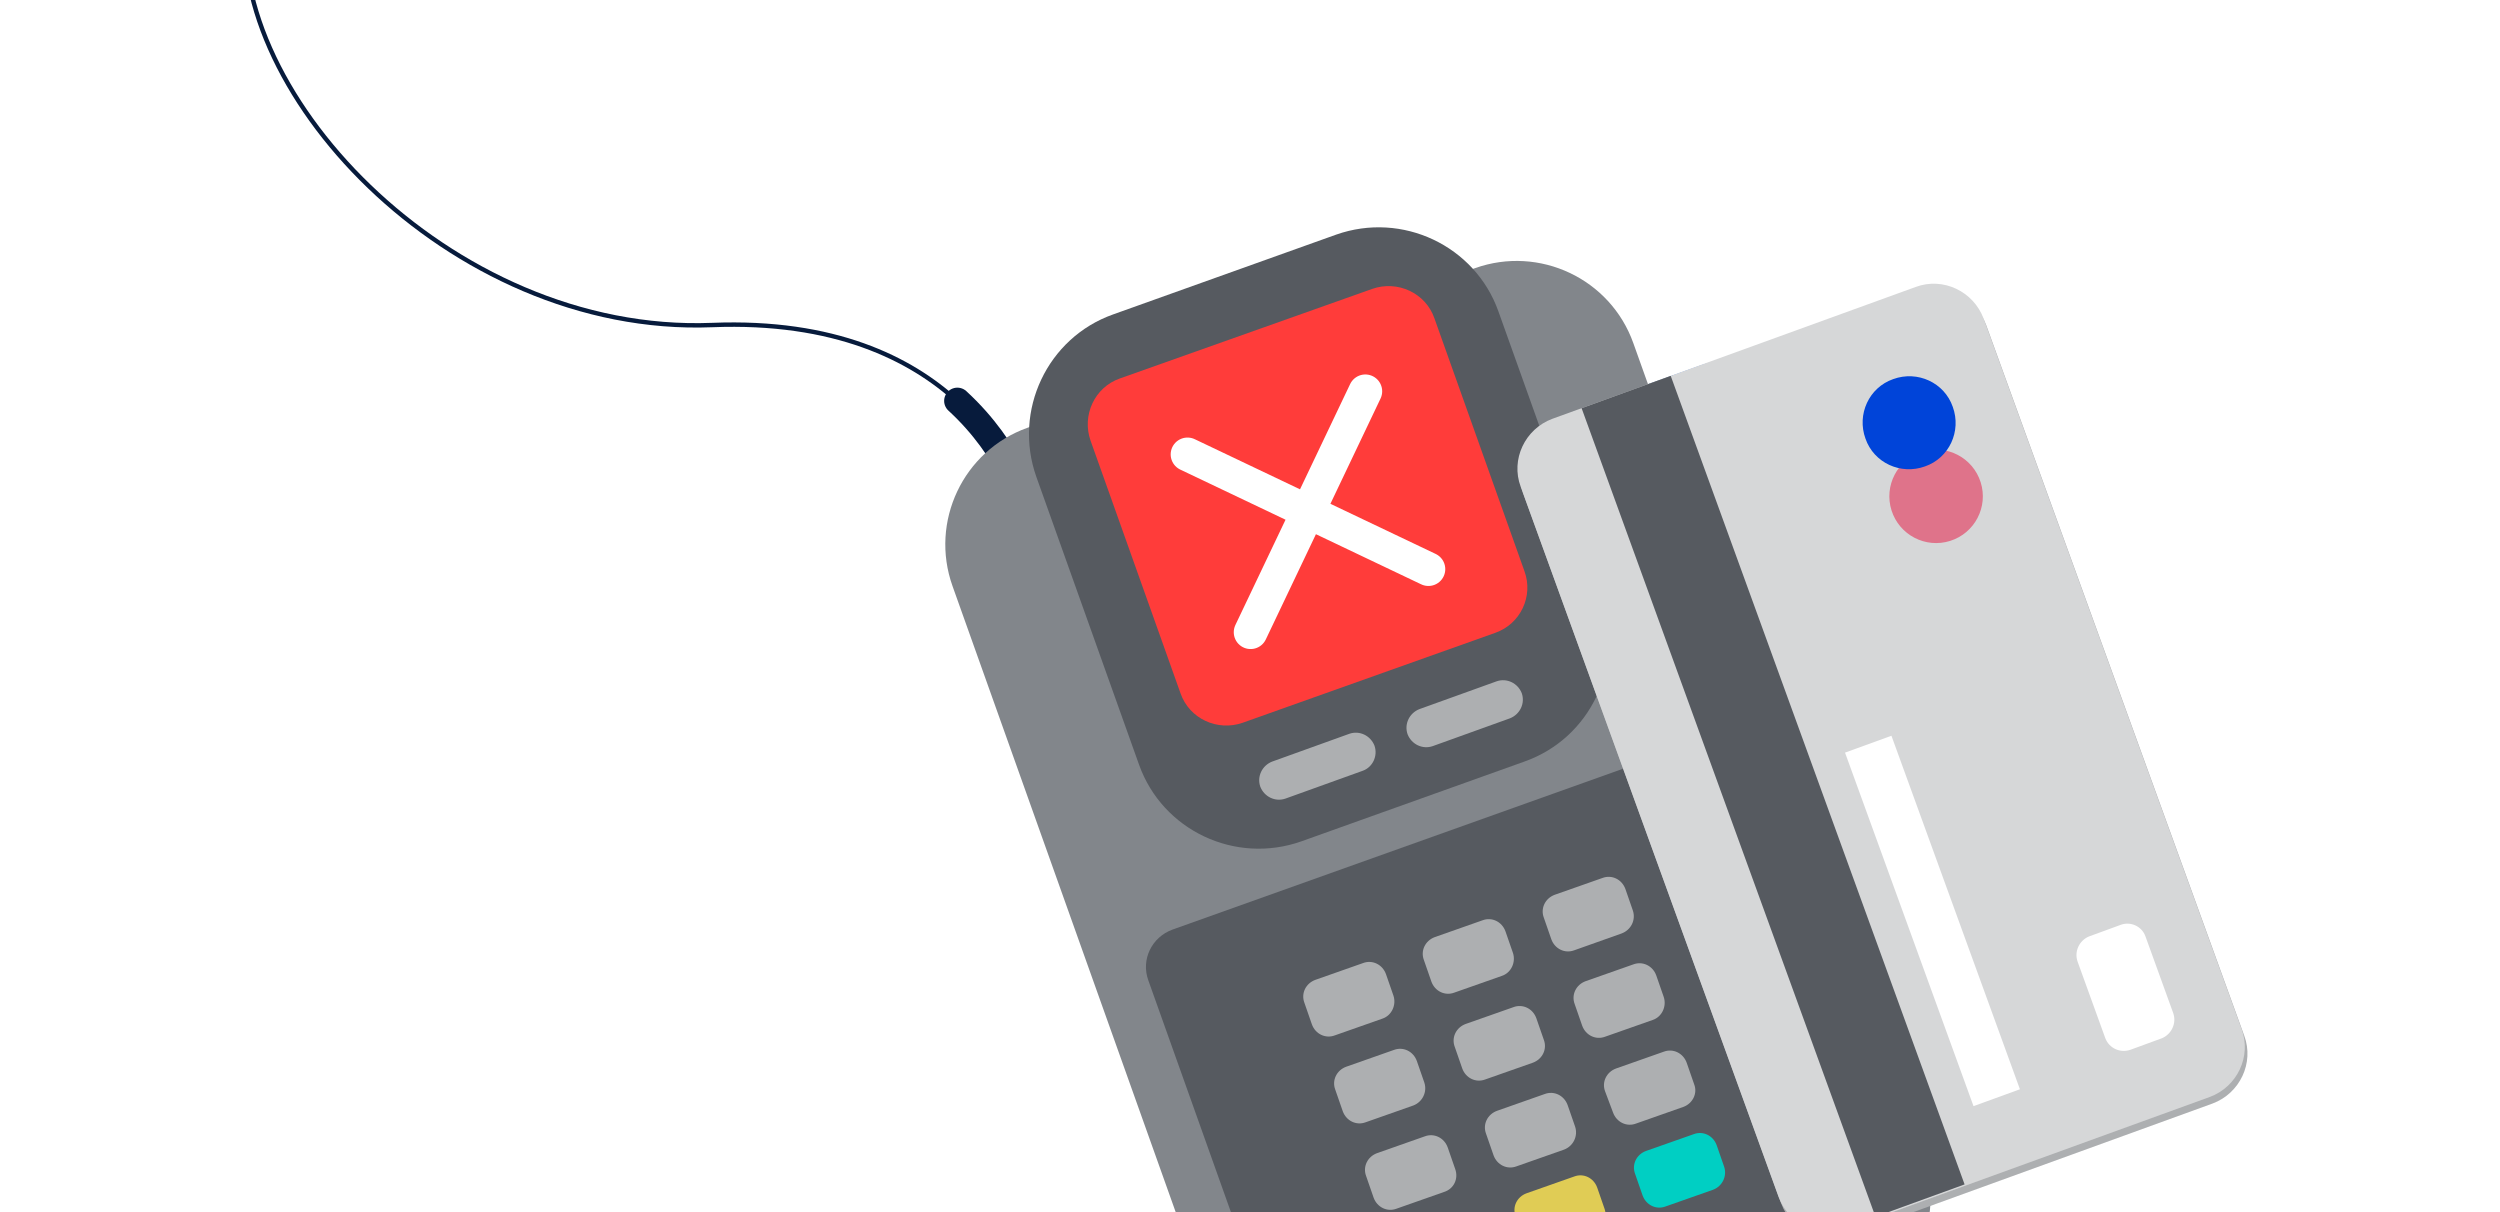 <svg width="297" height="144" viewBox="0 0 297 144" fill="none" xmlns="http://www.w3.org/2000/svg">
<g filter="url(#filter0_dd)">
<path d="M113.735 40.267C108.183 35.185 99.12 30.628 84.61 31.204C53.285 32.461 25.679 2.655 29.45 -18.613" stroke="#071B3C" stroke-width="0.524" stroke-miterlimit="10"/>
<path d="M121.855 52.682C121.855 52.682 120.179 46.134 113.735 40.214" stroke="#071B3C" stroke-width="3.143" stroke-miterlimit="10" stroke-linecap="round" stroke-linejoin="round"/>
<path d="M221.671 156.345L170.492 174.627C166.406 176.094 161.849 173.946 160.382 169.86L148.544 136.597C147.077 132.511 149.225 127.953 153.31 126.487L204.489 108.205C208.575 106.738 213.132 108.886 214.599 112.972L226.438 146.235C227.905 150.374 225.757 154.879 221.671 156.345Z" fill="#565A60"/>
<path d="M235.475 129.476L229.189 131.728C225.103 133.195 220.598 131.047 219.131 126.961L191.054 48.281C189.587 44.196 191.735 39.691 195.82 38.224L202.106 35.971C206.192 34.505 210.697 36.652 212.164 40.738L240.242 119.418C241.708 123.557 239.561 128.009 235.475 129.476Z" fill="#478DFF"/>
<path d="M219.55 148.7L166.381 167.663C158.733 170.387 150.299 166.406 147.575 158.758L113.159 62.215C110.435 54.567 114.416 46.133 122.064 43.409L175.234 24.447C182.882 21.723 191.315 25.704 194.039 33.352L228.508 129.895C231.232 137.543 227.198 145.976 219.55 148.7Z" fill="#82868B"/>
<path d="M181.101 83.064L154.595 92.545C146.737 95.322 138.094 91.236 135.317 83.43L123.112 49.224C120.336 41.367 124.422 32.723 132.227 29.947L158.733 20.465C166.59 17.689 175.234 21.775 178.01 29.58L190.215 63.734C193.044 71.644 188.958 80.287 181.101 83.064Z" fill="#565A60"/>
<path d="M177.643 67.768L147.628 78.454C144.642 79.502 141.289 77.983 140.242 74.945L129.555 44.929C128.508 41.943 130.027 38.59 133.065 37.543L163.028 26.909C166.014 25.861 169.367 27.38 170.414 30.419L181.101 60.434C182.201 63.42 180.629 66.72 177.643 67.768Z" fill="#FF3C3A"/>
<path d="M141.076 46.571L169.698 60.203M148.571 67.698L162.203 39.076" stroke="white" stroke-width="4" stroke-linecap="round" stroke-linejoin="round"/>
<path d="M161.876 84.164L152.709 87.464C151.504 87.883 150.194 87.254 149.723 86.05C149.304 84.845 149.932 83.535 151.137 83.064L160.304 79.764C161.509 79.344 162.819 79.973 163.29 81.178C163.709 82.383 163.081 83.745 161.876 84.164Z" fill="#ADAFB1"/>
<path d="M179.372 77.93L170.205 81.23C169 81.649 167.69 81.02 167.219 79.816C166.8 78.611 167.429 77.301 168.633 76.83L177.8 73.53C179.005 73.111 180.315 73.739 180.786 74.944C181.205 76.149 180.577 77.458 179.372 77.93Z" fill="#ADAFB1"/>
<path d="M219.917 138.119L159.466 159.701C157.004 160.592 154.333 159.282 153.442 156.82L136.417 109.046C135.527 106.584 136.836 103.913 139.299 103.022L199.749 81.44C202.211 80.55 204.883 81.859 205.773 84.321L222.798 132.095C223.636 134.557 222.326 137.281 219.917 138.119Z" fill="#565A60"/>
<path d="M164.233 113.603L158.576 115.594C157.476 116.013 156.271 115.437 155.852 114.284L154.961 111.718C154.542 110.617 155.118 109.413 156.271 108.994L161.928 107.003C163.028 106.584 164.233 107.16 164.652 108.313L165.543 110.879C165.909 111.979 165.333 113.237 164.233 113.603Z" fill="#ADAFB1"/>
<path d="M178.429 108.522L172.772 110.513C171.672 110.932 170.467 110.356 170.048 109.203L169.157 106.637C168.738 105.537 169.314 104.332 170.467 103.913L176.124 101.922C177.224 101.503 178.429 102.079 178.848 103.232L179.739 105.799C180.105 106.899 179.529 108.156 178.429 108.522Z" fill="#ADAFB1"/>
<path d="M192.625 103.493L187.02 105.484C185.92 105.903 184.715 105.327 184.296 104.174L183.406 101.608C182.987 100.508 183.563 99.303 184.715 98.884L190.373 96.893C191.473 96.474 192.677 97.05 193.097 98.203L193.987 100.77C194.354 101.87 193.778 103.074 192.625 103.493Z" fill="#ADAFB1"/>
<path d="M167.9 123.923L162.243 125.914C161.143 126.333 159.938 125.757 159.519 124.604L158.628 122.037C158.209 120.937 158.785 119.733 159.938 119.314L165.595 117.323C166.695 116.904 167.9 117.48 168.319 118.633L169.21 121.199C169.576 122.299 169 123.504 167.9 123.923Z" fill="#ADAFB1"/>
<path d="M182.096 118.842L176.438 120.832C175.338 121.252 174.134 120.675 173.715 119.523L172.824 116.956C172.405 115.856 172.981 114.651 174.134 114.232L179.791 112.242C180.891 111.822 182.096 112.399 182.515 113.551L183.406 116.118C183.825 117.218 183.248 118.423 182.096 118.842Z" fill="#ADAFB1"/>
<path d="M196.344 113.76L190.687 115.751C189.587 116.17 188.382 115.594 187.963 114.441L187.072 111.875C186.653 110.775 187.229 109.57 188.382 109.151L194.039 107.16C195.139 106.741 196.344 107.317 196.763 108.47L197.654 111.037C198.02 112.137 197.444 113.394 196.344 113.76Z" fill="#ADAFB1"/>
<path d="M171.567 134.19L165.909 136.181C164.809 136.6 163.604 136.024 163.185 134.871L162.295 132.304C161.876 131.204 162.452 130 163.604 129.581L169.262 127.59C170.362 127.171 171.567 127.747 171.986 128.9L172.876 131.466C173.295 132.619 172.719 133.824 171.567 134.19Z" fill="#ADAFB1"/>
<path d="M185.815 129.162L180.158 131.152C179.058 131.571 177.853 130.995 177.434 129.842L176.543 127.276C176.124 126.176 176.7 124.971 177.853 124.552L183.51 122.561C184.61 122.142 185.815 122.718 186.234 123.871L187.125 126.438C187.491 127.538 186.915 128.742 185.815 129.162Z" fill="#ADAFB1"/>
<path d="M200.011 124.08L194.354 126.071C193.254 126.49 192.049 125.914 191.63 124.761L190.687 122.247C190.268 121.147 190.844 119.942 191.996 119.523L197.654 117.532C198.754 117.113 199.959 117.69 200.378 118.842L201.268 121.409C201.687 122.456 201.111 123.661 200.011 124.08Z" fill="#ADAFB1"/>
<path d="M175.076 144.038L169.419 146.029C168.319 146.448 167.114 145.872 166.695 144.719L165.805 142.152C165.385 141.052 165.962 139.848 167.114 139.429L172.772 137.438C173.872 137.019 175.076 137.595 175.495 138.748L176.386 141.314C176.805 142.414 176.229 143.672 175.076 144.038Z" fill="#DF738A"/>
<path d="M189.325 138.957L183.667 140.948C182.567 141.367 181.362 140.791 180.943 139.638L180.053 137.072C179.634 135.972 180.21 134.767 181.363 134.348L187.02 132.357C188.12 131.938 189.325 132.514 189.744 133.667L190.634 136.233C191.001 137.386 190.425 138.591 189.325 138.957Z" fill="#E0CC55"/>
<path d="M203.521 133.928L197.863 135.919C196.763 136.338 195.559 135.762 195.139 134.609L194.249 132.043C193.83 130.943 194.406 129.738 195.559 129.319L201.216 127.328C202.316 126.909 203.521 127.485 203.94 128.638L204.83 131.204C205.197 132.304 204.621 133.509 203.521 133.928Z" fill="#00CFC3"/>
<path d="M198.949 37.133L195.791 38.259L229.155 131.749L232.312 130.622L198.949 37.133Z" fill="#33373D"/>
<path d="M235.971 31.235L266.616 115.625C267.82 118.873 266.092 122.487 262.844 123.692L219.68 139.355C216.432 140.56 212.818 138.831 211.613 135.583L180.968 51.246C179.764 47.998 181.492 44.383 184.74 43.179L227.904 27.516C231.152 26.311 234.766 27.988 235.971 31.235Z" fill="#ADAFB1"/>
<path d="M235.657 30.45L266.301 114.839C267.506 118.087 265.778 121.702 262.53 122.906L219.366 138.569C216.118 139.774 212.503 138.045 211.299 134.797L180.654 50.408C179.449 47.16 181.178 43.545 184.426 42.341L227.59 26.678C230.838 25.473 234.452 27.202 235.657 30.45Z" fill="#D6D7D8"/>
<path d="M187.896 41.087L222.807 137.145L233.393 133.298L198.481 37.24L187.896 41.087Z" fill="#565A60"/>
<path d="M231.679 56.849C234.603 55.927 236.226 52.808 235.304 49.884C234.381 46.959 231.263 45.336 228.338 46.258C225.413 47.181 223.79 50.3 224.713 53.224C225.635 56.149 228.754 57.772 231.679 56.849Z" fill="#DF738A"/>
<path d="M224.918 37.626C227.799 36.578 230.995 38.045 231.99 40.926C233.038 43.807 231.571 47.003 228.69 47.998C225.809 49.046 222.613 47.579 221.618 44.698C220.57 41.817 222.037 38.621 224.918 37.626Z" fill="#0044D9"/>
<path d="M219.189 82.001L234.453 123.999L239.967 121.995L224.703 79.997L219.189 82.001Z" fill="white"/>
<path d="M254.882 103.839L258.182 112.953C258.601 114.158 257.972 115.468 256.82 115.939L253.101 117.301C251.896 117.72 250.586 117.144 250.115 115.939L246.815 106.824C246.396 105.62 247.024 104.31 248.177 103.839L251.896 102.477C253.101 102.005 254.463 102.634 254.882 103.839Z" fill="white"/>
</g>
<defs>
<filter id="filter0_dd" x="-0.798" y="-45.828" width="297.438" height="253.027" filterUnits="userSpaceOnUse" color-interpolation-filters="sRGB">
<feFlood flood-opacity="0" result="BackgroundImageFix"/>
<feColorMatrix in="SourceAlpha" type="matrix" values="0 0 0 0 0 0 0 0 0 0 0 0 0 0 0 0 0 0 127 0" result="hardAlpha"/>
<feOffset dy="4.94"/>
<feGaussianBlur stdDeviation="13.585"/>
<feColorMatrix type="matrix" values="0 0 0 0 0 0 0 0 0 0 0 0 0 0 0 0 0 0 0.08 0"/>
<feBlend mode="normal" in2="BackgroundImageFix" result="effect1_dropShadow"/>
<feColorMatrix in="SourceAlpha" type="matrix" values="0 0 0 0 0 0 0 0 0 0 0 0 0 0 0 0 0 0 127 0" result="hardAlpha"/>
<feOffset dy="2.47"/>
<feGaussianBlur stdDeviation="14.82"/>
<feColorMatrix type="matrix" values="0 0 0 0 0 0 0 0 0 0 0 0 0 0 0 0 0 0 0.02 0"/>
<feBlend mode="normal" in2="effect1_dropShadow" result="effect2_dropShadow"/>
<feBlend mode="normal" in="SourceGraphic" in2="effect2_dropShadow" result="shape"/>
</filter>
</defs>
</svg>
